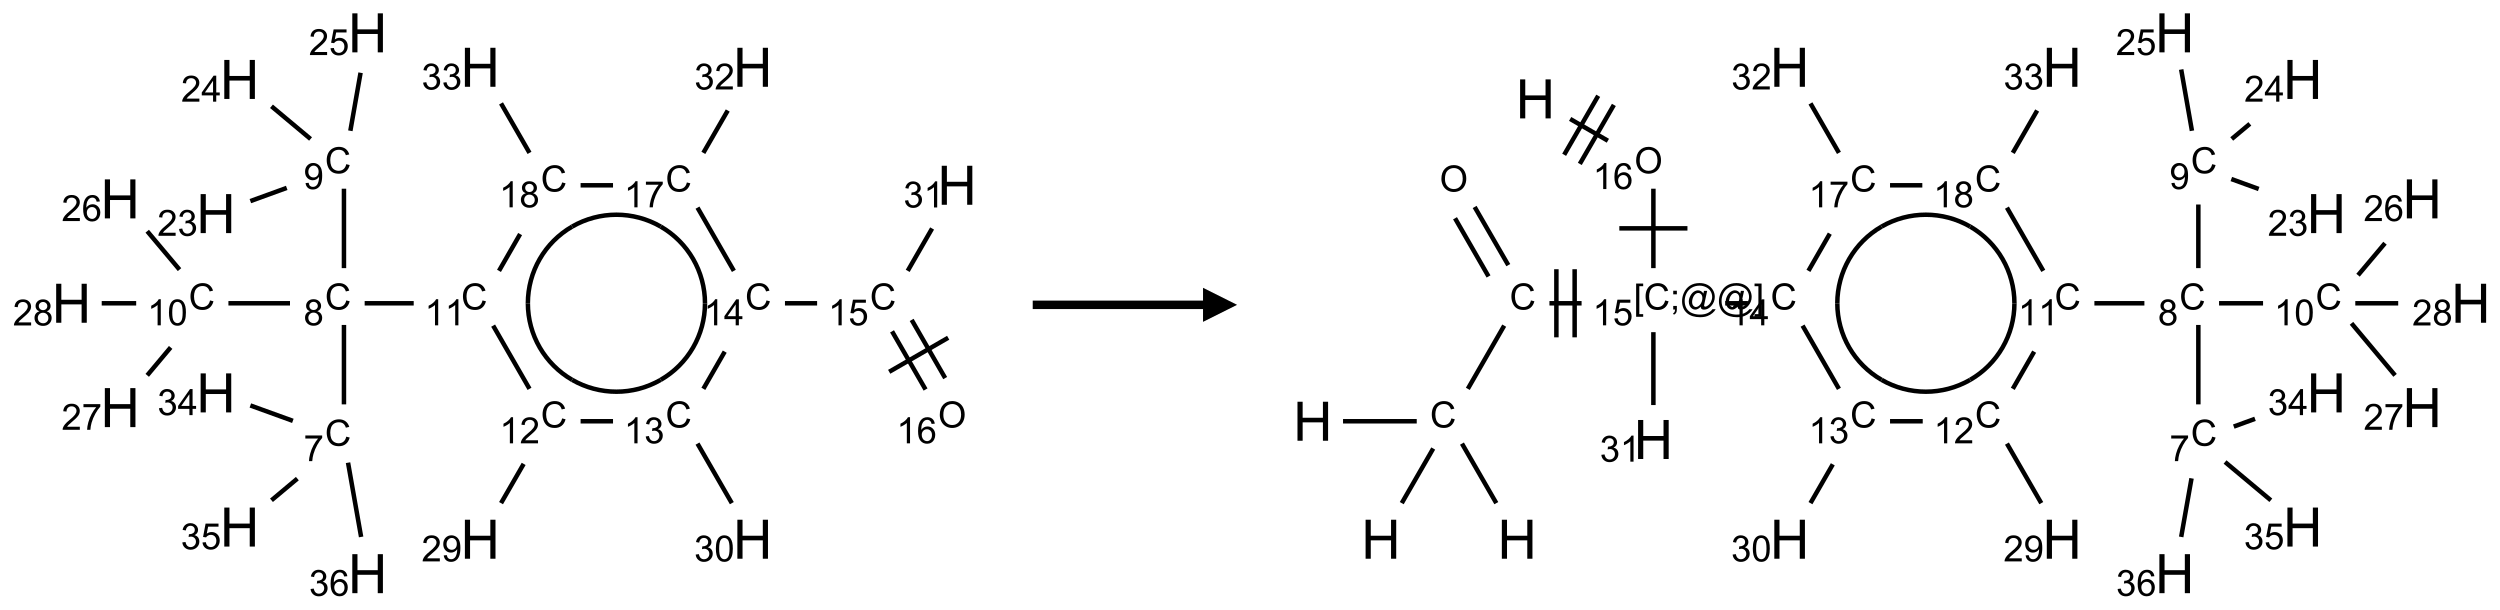 <?xml version="1.0" encoding="UTF-8"?>
<svg xmlns="http://www.w3.org/2000/svg" xmlns:xlink="http://www.w3.org/1999/xlink" width="734" height="179" viewBox="0 0 734 179">
<defs>
<g>
<g id="glyph-0-0">
<path d="M 1.332 0 L 1.332 -6.668 L 6.668 -6.668 L 6.668 0 Z M 1.5 -0.168 L 6.5 -0.168 L 6.5 -6.5 L 1.5 -6.5 Z M 1.5 -0.168 "/>
</g>
<g id="glyph-0-1">
<path d="M 6.27 -2.676 L 7.281 -2.422 C 7.07 -1.594 6.688 -0.961 6.137 -0.523 C 5.586 -0.086 4.914 0.129 4.121 0.129 C 3.297 0.129 2.629 -0.039 2.113 -0.371 C 1.598 -0.707 1.203 -1.191 0.934 -1.828 C 0.664 -2.465 0.531 -3.145 0.531 -3.875 C 0.531 -4.672 0.684 -5.363 0.988 -5.957 C 1.293 -6.547 1.723 -6.996 2.285 -7.305 C 2.844 -7.613 3.461 -7.766 4.137 -7.766 C 4.898 -7.766 5.543 -7.57 6.062 -7.184 C 6.582 -6.793 6.945 -6.246 7.152 -5.543 L 6.156 -5.309 C 5.98 -5.863 5.723 -6.266 5.387 -6.52 C 5.051 -6.773 4.625 -6.902 4.113 -6.902 C 3.527 -6.902 3.039 -6.762 2.645 -6.48 C 2.25 -6.199 1.973 -5.82 1.812 -5.348 C 1.652 -4.871 1.574 -4.383 1.574 -3.879 C 1.574 -3.23 1.668 -2.664 1.855 -2.18 C 2.047 -1.695 2.34 -1.332 2.738 -1.094 C 3.137 -0.855 3.57 -0.734 4.035 -0.734 C 4.602 -0.734 5.082 -0.898 5.473 -1.223 C 5.867 -1.551 6.133 -2.035 6.27 -2.676 Z M 6.27 -2.676 "/>
</g>
<g id="glyph-0-2">
<path d="M 0.504 -6.637 L 0.504 -7.535 L 5.449 -7.535 L 5.449 -6.809 C 4.961 -6.289 4.48 -5.602 4.004 -4.746 C 3.527 -3.887 3.156 -3.004 2.895 -2.098 C 2.707 -1.461 2.59 -0.762 2.535 0 L 1.574 0 C 1.582 -0.602 1.703 -1.328 1.926 -2.176 C 2.152 -3.027 2.477 -3.848 2.898 -4.637 C 3.32 -5.426 3.77 -6.094 4.246 -6.637 Z M 0.504 -6.637 "/>
</g>
<g id="glyph-0-3">
<path d="M 1.887 -4.141 C 1.496 -4.281 1.207 -4.484 1.02 -4.75 C 0.832 -5.016 0.738 -5.328 0.738 -5.699 C 0.738 -6.254 0.938 -6.719 1.34 -7.098 C 1.738 -7.477 2.27 -7.668 2.934 -7.668 C 3.598 -7.668 4.137 -7.473 4.543 -7.086 C 4.949 -6.699 5.152 -6.227 5.152 -5.672 C 5.152 -5.316 5.059 -5.008 4.871 -4.746 C 4.688 -4.484 4.406 -4.281 4.027 -4.141 C 4.496 -3.988 4.852 -3.742 5.098 -3.402 C 5.34 -3.062 5.465 -2.656 5.465 -2.184 C 5.465 -1.531 5.234 -0.98 4.77 -0.535 C 4.309 -0.09 3.703 0.129 2.949 0.129 C 2.195 0.129 1.586 -0.094 1.125 -0.539 C 0.664 -0.984 0.434 -1.543 0.434 -2.207 C 0.434 -2.703 0.559 -3.121 0.809 -3.457 C 1.062 -3.793 1.422 -4.02 1.887 -4.141 Z M 1.699 -5.73 C 1.699 -5.367 1.812 -5.074 2.047 -4.844 C 2.281 -4.613 2.582 -4.5 2.953 -4.5 C 3.312 -4.5 3.609 -4.613 3.84 -4.84 C 4.07 -5.066 4.188 -5.348 4.188 -5.676 C 4.188 -6.02 4.07 -6.309 3.832 -6.543 C 3.594 -6.777 3.297 -6.895 2.941 -6.895 C 2.586 -6.895 2.289 -6.781 2.051 -6.551 C 1.816 -6.324 1.699 -6.047 1.699 -5.73 Z M 1.395 -2.203 C 1.395 -1.938 1.461 -1.676 1.586 -1.426 C 1.711 -1.176 1.902 -0.984 2.152 -0.848 C 2.402 -0.711 2.672 -0.641 2.957 -0.641 C 3.406 -0.641 3.777 -0.785 4.066 -1.074 C 4.359 -1.363 4.504 -1.727 4.504 -2.172 C 4.504 -2.625 4.355 -2.996 4.055 -3.293 C 3.754 -3.586 3.379 -3.734 2.926 -3.734 C 2.484 -3.734 2.121 -3.59 1.832 -3.297 C 1.543 -3.004 1.395 -2.641 1.395 -2.203 Z M 1.395 -2.203 "/>
</g>
<g id="glyph-0-4">
<path d="M 0.582 -1.766 L 1.484 -1.848 C 1.562 -1.426 1.707 -1.117 1.922 -0.926 C 2.137 -0.734 2.414 -0.641 2.75 -0.641 C 3.039 -0.641 3.289 -0.707 3.508 -0.84 C 3.727 -0.973 3.902 -1.148 4.043 -1.367 C 4.18 -1.586 4.297 -1.887 4.391 -2.262 C 4.484 -2.637 4.531 -3.016 4.531 -3.406 C 4.531 -3.449 4.531 -3.512 4.527 -3.594 C 4.34 -3.297 4.082 -3.055 3.758 -2.867 C 3.434 -2.68 3.082 -2.59 2.703 -2.59 C 2.07 -2.59 1.535 -2.816 1.098 -3.277 C 0.66 -3.734 0.441 -4.34 0.441 -5.09 C 0.441 -5.863 0.672 -6.484 1.129 -6.957 C 1.586 -7.43 2.156 -7.668 2.844 -7.668 C 3.34 -7.668 3.793 -7.531 4.207 -7.266 C 4.617 -7 4.93 -6.617 5.145 -6.121 C 5.355 -5.629 5.465 -4.91 5.465 -3.973 C 5.465 -2.996 5.359 -2.223 5.145 -1.645 C 4.934 -1.066 4.617 -0.625 4.199 -0.324 C 3.781 -0.02 3.293 0.129 2.73 0.129 C 2.133 0.129 1.645 -0.035 1.266 -0.367 C 0.887 -0.699 0.66 -1.164 0.582 -1.766 Z M 4.422 -5.137 C 4.422 -5.676 4.277 -6.102 3.992 -6.418 C 3.707 -6.734 3.359 -6.891 2.957 -6.891 C 2.543 -6.891 2.18 -6.719 1.871 -6.379 C 1.562 -6.039 1.406 -5.598 1.406 -5.059 C 1.406 -4.57 1.555 -4.176 1.848 -3.871 C 2.141 -3.566 2.5 -3.418 2.934 -3.418 C 3.367 -3.418 3.723 -3.57 4.004 -3.871 C 4.281 -4.176 4.422 -4.598 4.422 -5.137 Z M 4.422 -5.137 "/>
</g>
<g id="glyph-0-5">
<path d="M 5.371 -0.902 L 5.371 0 L 0.324 0 C 0.316 -0.227 0.352 -0.441 0.434 -0.652 C 0.562 -0.996 0.766 -1.332 1.051 -1.668 C 1.332 -2 1.742 -2.387 2.277 -2.824 C 3.105 -3.504 3.668 -4.043 3.957 -4.441 C 4.25 -4.84 4.395 -5.215 4.395 -5.566 C 4.395 -5.938 4.262 -6.254 3.996 -6.508 C 3.73 -6.762 3.387 -6.891 2.957 -6.891 C 2.508 -6.891 2.145 -6.754 1.875 -6.484 C 1.605 -6.215 1.469 -5.84 1.465 -5.359 L 0.5 -5.457 C 0.566 -6.176 0.812 -6.727 1.246 -7.102 C 1.676 -7.477 2.254 -7.668 2.98 -7.668 C 3.711 -7.668 4.293 -7.465 4.719 -7.059 C 5.145 -6.652 5.359 -6.148 5.359 -5.547 C 5.359 -5.242 5.297 -4.941 5.172 -4.645 C 5.047 -4.352 4.84 -4.039 4.551 -3.715 C 4.262 -3.387 3.777 -2.938 3.105 -2.371 C 2.543 -1.898 2.18 -1.578 2.02 -1.41 C 1.859 -1.242 1.73 -1.07 1.625 -0.902 Z M 5.371 -0.902 "/>
</g>
<g id="glyph-0-6">
<path d="M 0.449 -2.016 L 1.387 -2.141 C 1.492 -1.609 1.676 -1.227 1.934 -0.992 C 2.191 -0.758 2.508 -0.641 2.879 -0.641 C 3.32 -0.641 3.695 -0.793 3.996 -1.098 C 4.301 -1.402 4.453 -1.781 4.453 -2.234 C 4.453 -2.664 4.312 -3.02 4.031 -3.301 C 3.75 -3.578 3.391 -3.719 2.957 -3.719 C 2.781 -3.719 2.562 -3.684 2.297 -3.613 L 2.402 -4.438 C 2.465 -4.43 2.516 -4.426 2.551 -4.426 C 2.949 -4.426 3.312 -4.531 3.629 -4.738 C 3.949 -4.949 4.109 -5.27 4.109 -5.703 C 4.109 -6.047 3.992 -6.332 3.762 -6.559 C 3.527 -6.785 3.227 -6.895 2.859 -6.895 C 2.496 -6.895 2.191 -6.781 1.949 -6.551 C 1.707 -6.324 1.547 -5.98 1.48 -5.52 L 0.543 -5.688 C 0.656 -6.316 0.918 -6.805 1.324 -7.148 C 1.73 -7.492 2.234 -7.668 2.84 -7.668 C 3.254 -7.668 3.641 -7.578 3.988 -7.398 C 4.34 -7.219 4.609 -6.977 4.793 -6.668 C 4.98 -6.359 5.074 -6.031 5.074 -5.684 C 5.074 -5.352 4.984 -5.051 4.809 -4.781 C 4.629 -4.512 4.367 -4.297 4.02 -4.137 C 4.473 -4.031 4.824 -3.816 5.074 -3.488 C 5.324 -3.16 5.449 -2.75 5.449 -2.254 C 5.449 -1.59 5.203 -1.023 4.719 -0.559 C 4.234 -0.098 3.617 0.137 2.875 0.137 C 2.203 0.137 1.648 -0.062 1.207 -0.465 C 0.762 -0.863 0.512 -1.379 0.449 -2.016 Z M 0.449 -2.016 "/>
</g>
<g id="glyph-0-7">
<path d="M 3.449 0 L 3.449 -1.828 L 0.137 -1.828 L 0.137 -2.688 L 3.621 -7.637 L 4.387 -7.637 L 4.387 -2.688 L 5.418 -2.688 L 5.418 -1.828 L 4.387 -1.828 L 4.387 0 Z M 3.449 -2.688 L 3.449 -6.129 L 1.059 -2.688 Z M 3.449 -2.688 "/>
</g>
<g id="glyph-0-8">
<path d="M 0.441 -2 L 1.426 -2.082 C 1.5 -1.605 1.668 -1.242 1.934 -1.004 C 2.199 -0.762 2.52 -0.641 2.895 -0.641 C 3.348 -0.641 3.73 -0.812 4.043 -1.152 C 4.355 -1.492 4.512 -1.941 4.512 -2.504 C 4.512 -3.039 4.359 -3.461 4.059 -3.77 C 3.758 -4.078 3.367 -4.234 2.879 -4.234 C 2.578 -4.234 2.305 -4.164 2.062 -4.027 C 1.82 -3.891 1.629 -3.715 1.488 -3.496 L 0.609 -3.609 L 1.348 -7.531 L 5.145 -7.531 L 5.145 -6.637 L 2.098 -6.637 L 1.688 -4.582 C 2.145 -4.902 2.625 -5.062 3.129 -5.062 C 3.797 -5.062 4.359 -4.832 4.816 -4.371 C 5.277 -3.91 5.504 -3.312 5.504 -2.59 C 5.504 -1.898 5.305 -1.301 4.902 -0.797 C 4.41 -0.18 3.742 0.129 2.895 0.129 C 2.199 0.129 1.633 -0.062 1.195 -0.453 C 0.758 -0.844 0.504 -1.359 0.441 -2 Z M 0.441 -2 "/>
</g>
<g id="glyph-0-9">
<path d="M 3.973 0 L 3.035 0 L 3.035 -5.973 C 2.809 -5.758 2.516 -5.543 2.148 -5.328 C 1.781 -5.113 1.453 -4.953 1.16 -4.844 L 1.16 -5.75 C 1.684 -5.996 2.145 -6.297 2.535 -6.645 C 2.93 -6.996 3.207 -7.336 3.371 -7.668 L 3.973 -7.668 Z M 3.973 0 "/>
</g>
<g id="glyph-0-10">
<path d="M 0.441 -3.766 C 0.441 -4.668 0.535 -5.395 0.723 -5.945 C 0.906 -6.496 1.184 -6.922 1.551 -7.219 C 1.918 -7.516 2.375 -7.668 2.934 -7.668 C 3.344 -7.668 3.703 -7.586 4.012 -7.418 C 4.32 -7.254 4.574 -7.016 4.777 -6.707 C 4.977 -6.395 5.137 -6.016 5.25 -5.57 C 5.363 -5.125 5.422 -4.523 5.422 -3.766 C 5.422 -2.871 5.328 -2.148 5.145 -1.598 C 4.961 -1.047 4.688 -0.621 4.32 -0.32 C 3.953 -0.02 3.492 0.129 2.934 0.129 C 2.195 0.129 1.617 -0.133 1.199 -0.66 C 0.695 -1.297 0.441 -2.332 0.441 -3.766 Z M 1.406 -3.766 C 1.406 -2.512 1.555 -1.68 1.848 -1.262 C 2.141 -0.848 2.5 -0.641 2.934 -0.641 C 3.363 -0.641 3.727 -0.848 4.02 -1.266 C 4.312 -1.684 4.457 -2.516 4.457 -3.766 C 4.457 -5.023 4.312 -5.859 4.02 -6.27 C 3.727 -6.684 3.359 -6.891 2.922 -6.891 C 2.492 -6.891 2.148 -6.707 1.891 -6.344 C 1.566 -5.879 1.406 -5.02 1.406 -3.766 Z M 1.406 -3.766 "/>
</g>
<g id="glyph-0-11">
<path d="M 5.309 -5.766 L 4.375 -5.691 C 4.293 -6.059 4.172 -6.328 4.02 -6.496 C 3.766 -6.762 3.453 -6.895 3.082 -6.895 C 2.785 -6.895 2.523 -6.812 2.297 -6.645 C 2 -6.43 1.77 -6.117 1.598 -5.703 C 1.43 -5.289 1.34 -4.703 1.332 -3.938 C 1.559 -4.281 1.836 -4.535 2.16 -4.703 C 2.488 -4.871 2.828 -4.953 3.188 -4.953 C 3.812 -4.953 4.344 -4.723 4.785 -4.262 C 5.223 -3.801 5.441 -3.207 5.441 -2.48 C 5.441 -2 5.34 -1.555 5.133 -1.145 C 4.926 -0.73 4.641 -0.418 4.281 -0.199 C 3.922 0.02 3.512 0.129 3.051 0.129 C 2.27 0.129 1.633 -0.156 1.141 -0.73 C 0.648 -1.305 0.402 -2.254 0.402 -3.574 C 0.402 -5.051 0.672 -6.121 1.219 -6.793 C 1.695 -7.375 2.336 -7.668 3.141 -7.668 C 3.742 -7.668 4.234 -7.5 4.617 -7.16 C 5 -6.824 5.23 -6.359 5.309 -5.766 Z M 1.48 -2.473 C 1.48 -2.152 1.547 -1.844 1.684 -1.547 C 1.82 -1.25 2.016 -1.027 2.262 -0.871 C 2.508 -0.719 2.766 -0.641 3.035 -0.641 C 3.434 -0.641 3.773 -0.801 4.059 -1.121 C 4.344 -1.441 4.484 -1.875 4.484 -2.422 C 4.484 -2.949 4.344 -3.367 4.062 -3.668 C 3.781 -3.973 3.426 -4.125 3 -4.125 C 2.578 -4.125 2.219 -3.973 1.922 -3.668 C 1.625 -3.363 1.48 -2.969 1.48 -2.473 Z M 1.48 -2.473 "/>
</g>
<g id="glyph-0-12">
<path d="M 0.516 -3.719 C 0.516 -4.984 0.855 -5.977 1.535 -6.695 C 2.215 -7.414 3.094 -7.77 4.172 -7.77 C 4.875 -7.77 5.512 -7.602 6.078 -7.266 C 6.645 -6.93 7.074 -6.461 7.371 -5.855 C 7.668 -5.254 7.816 -4.57 7.816 -3.809 C 7.816 -3.035 7.66 -2.34 7.348 -1.73 C 7.035 -1.117 6.594 -0.656 6.02 -0.34 C 5.449 -0.027 4.828 0.129 4.168 0.129 C 3.449 0.129 2.805 -0.043 2.238 -0.391 C 1.672 -0.738 1.246 -1.211 0.953 -1.812 C 0.66 -2.414 0.516 -3.047 0.516 -3.719 Z M 1.559 -3.703 C 1.559 -2.781 1.805 -2.059 2.301 -1.527 C 2.793 -1 3.414 -0.734 4.16 -0.734 C 4.922 -0.734 5.547 -1 6.039 -1.535 C 6.531 -2.07 6.777 -2.828 6.777 -3.812 C 6.777 -4.434 6.672 -4.977 6.461 -5.441 C 6.25 -5.902 5.945 -6.262 5.539 -6.52 C 5.133 -6.773 4.68 -6.902 4.176 -6.902 C 3.461 -6.902 2.848 -6.656 2.332 -6.164 C 1.816 -5.672 1.559 -4.852 1.559 -3.703 Z M 1.559 -3.703 "/>
</g>
<g id="glyph-0-13">
<path d="M 0.723 2.121 L 0.723 -7.637 L 2.793 -7.637 L 2.793 -6.859 L 1.66 -6.859 L 1.66 1.344 L 2.793 1.344 L 2.793 2.121 Z M 0.723 2.121 "/>
</g>
<g id="glyph-0-14">
<path d="M 0.949 -4.465 L 0.949 -5.531 L 2.016 -5.531 L 2.016 -4.465 Z M 0.949 0 L 0.949 -1.066 L 2.016 -1.066 L 2.016 0 C 2.016 0.391 1.945 0.711 1.809 0.949 C 1.668 1.191 1.449 1.379 1.145 1.512 L 0.887 1.109 C 1.082 1.023 1.23 0.895 1.324 0.727 C 1.418 0.559 1.469 0.316 1.48 0 Z M 0.949 0 "/>
</g>
<g id="glyph-0-15">
<path d="M 6.047 -0.848 C 5.82 -0.59 5.57 -0.379 5.289 -0.223 C 5.008 -0.062 4.73 0.016 4.449 0.016 C 4.141 0.016 3.84 -0.074 3.547 -0.254 C 3.254 -0.434 3.02 -0.715 2.836 -1.09 C 2.652 -1.465 2.562 -1.875 2.562 -2.324 C 2.562 -2.875 2.703 -3.43 2.988 -3.98 C 3.27 -4.535 3.621 -4.953 4.043 -5.23 C 4.461 -5.508 4.871 -5.645 5.266 -5.645 C 5.566 -5.645 5.855 -5.566 6.129 -5.41 C 6.402 -5.25 6.641 -5.012 6.84 -4.688 L 7.016 -5.496 L 7.949 -5.496 L 7.199 -2 C 7.094 -1.516 7.043 -1.246 7.043 -1.191 C 7.043 -1.098 7.078 -1.02 7.148 -0.949 C 7.219 -0.883 7.305 -0.848 7.406 -0.848 C 7.59 -0.848 7.832 -0.953 8.129 -1.168 C 8.527 -1.445 8.84 -1.816 9.07 -2.285 C 9.301 -2.75 9.418 -3.234 9.418 -3.73 C 9.418 -4.309 9.27 -4.852 8.973 -5.355 C 8.676 -5.859 8.23 -6.262 7.645 -6.562 C 7.055 -6.863 6.406 -7.016 5.691 -7.016 C 4.879 -7.016 4.137 -6.824 3.465 -6.445 C 2.793 -6.066 2.273 -5.52 1.902 -4.809 C 1.535 -4.098 1.348 -3.34 1.348 -2.527 C 1.348 -1.676 1.535 -0.941 1.902 -0.328 C 2.273 0.285 2.809 0.742 3.508 1.035 C 4.207 1.328 4.984 1.473 5.832 1.473 C 6.742 1.473 7.504 1.32 8.121 1.016 C 8.734 0.711 9.195 0.34 9.5 -0.098 L 10.441 -0.098 C 10.266 0.266 9.961 0.637 9.531 1.016 C 9.102 1.395 8.59 1.695 7.996 1.914 C 7.402 2.133 6.688 2.246 5.848 2.246 C 5.078 2.246 4.367 2.145 3.715 1.949 C 3.066 1.75 2.512 1.453 2.051 1.055 C 1.594 0.656 1.25 0.199 1.016 -0.316 C 0.723 -0.973 0.578 -1.684 0.578 -2.441 C 0.578 -3.289 0.75 -4.098 1.098 -4.863 C 1.523 -5.805 2.125 -6.527 2.902 -7.027 C 3.684 -7.527 4.629 -7.777 5.738 -7.777 C 6.602 -7.777 7.375 -7.602 8.059 -7.246 C 8.746 -6.895 9.285 -6.371 9.684 -5.672 C 10.02 -5.07 10.188 -4.418 10.188 -3.715 C 10.188 -2.707 9.832 -1.812 9.125 -1.031 C 8.492 -0.328 7.801 0.02 7.051 0.02 C 6.812 0.02 6.617 -0.016 6.473 -0.09 C 6.324 -0.16 6.215 -0.266 6.145 -0.402 C 6.102 -0.488 6.066 -0.637 6.047 -0.848 Z M 3.527 -2.262 C 3.527 -1.785 3.641 -1.414 3.863 -1.152 C 4.09 -0.887 4.348 -0.754 4.641 -0.754 C 4.836 -0.754 5.039 -0.812 5.254 -0.93 C 5.469 -1.047 5.676 -1.219 5.871 -1.449 C 6.066 -1.676 6.23 -1.969 6.355 -2.32 C 6.48 -2.672 6.543 -3.027 6.543 -3.379 C 6.543 -3.852 6.426 -4.219 6.191 -4.48 C 5.957 -4.738 5.672 -4.871 5.332 -4.871 C 5.109 -4.871 4.902 -4.812 4.707 -4.699 C 4.512 -4.586 4.32 -4.406 4.137 -4.156 C 3.953 -3.906 3.805 -3.602 3.691 -3.246 C 3.582 -2.887 3.527 -2.559 3.527 -2.262 Z M 3.527 -2.262 "/>
</g>
<g id="glyph-0-16">
<path d="M 2.27 2.121 L 0.203 2.121 L 0.203 1.344 L 1.332 1.344 L 1.332 -6.859 L 0.203 -6.859 L 0.203 -7.637 L 2.27 -7.637 Z M 2.27 2.121 "/>
</g>
<g id="glyph-1-0">
<path d="M 2 0 L 2 -10 L 10 -10 L 10 0 Z M 2.25 -0.25 L 9.75 -0.25 L 9.75 -9.75 L 2.25 -9.75 Z M 2.25 -0.25 "/>
</g>
<g id="glyph-1-1">
<path d="M 1.281 0 L 1.281 -11.453 L 2.797 -11.453 L 2.797 -6.75 L 8.75 -6.75 L 8.75 -11.453 L 10.266 -11.453 L 10.266 0 L 8.75 0 L 8.75 -5.398 L 2.797 -5.398 L 2.797 0 Z M 1.281 0 "/>
</g>
</g>
</defs>
<path fill="none" stroke-width="0.033" stroke-linecap="butt" stroke-linejoin="miter" stroke="rgb(0%, 0%, 0%)" stroke-opacity="1" stroke-miterlimit="10" d="M 2 2.727 L 2 2.144 " transform="matrix(40, 0, 0, 40, 20.984, 9.643)"/>
<path fill="none" stroke-width="0.033" stroke-linecap="butt" stroke-linejoin="miter" stroke="rgb(0%, 0%, 0%)" stroke-opacity="1" stroke-miterlimit="10" d="M 2 1.727 L 2 1.144 " transform="matrix(40, 0, 0, 40, 20.984, 9.643)"/>
<path fill="none" stroke-width="0.033" stroke-linecap="butt" stroke-linejoin="miter" stroke="rgb(0%, 0%, 0%)" stroke-opacity="1" stroke-miterlimit="10" d="M 1.58 1.138 L 1.313 1.235 " transform="matrix(40, 0, 0, 40, 20.984, 9.643)"/>
<path fill="none" stroke-width="0.033" stroke-linecap="butt" stroke-linejoin="miter" stroke="rgb(0%, 0%, 0%)" stroke-opacity="1" stroke-miterlimit="10" d="M 1.755 0.779 L 1.468 0.539 " transform="matrix(40, 0, 0, 40, 20.984, 9.643)"/>
<path fill="none" stroke-width="0.033" stroke-linecap="butt" stroke-linejoin="miter" stroke="rgb(0%, 0%, 0%)" stroke-opacity="1" stroke-miterlimit="10" d="M 2.047 0.719 L 2.122 0.293 " transform="matrix(40, 0, 0, 40, 20.984, 9.643)"/>
<path fill="none" stroke-width="0.033" stroke-linecap="butt" stroke-linejoin="miter" stroke="rgb(0%, 0%, 0%)" stroke-opacity="1" stroke-miterlimit="10" d="M 1.604 1.985 L 1.152 1.985 " transform="matrix(40, 0, 0, 40, 20.984, 9.643)"/>
<path fill="none" stroke-width="0.033" stroke-linecap="butt" stroke-linejoin="miter" stroke="rgb(0%, 0%, 0%)" stroke-opacity="1" stroke-miterlimit="10" d="M 0.793 1.738 L 0.556 1.456 " transform="matrix(40, 0, 0, 40, 20.984, 9.643)"/>
<path fill="none" stroke-width="0.033" stroke-linecap="butt" stroke-linejoin="miter" stroke="rgb(0%, 0%, 0%)" stroke-opacity="1" stroke-miterlimit="10" d="M 0.728 2.309 L 0.556 2.514 " transform="matrix(40, 0, 0, 40, 20.984, 9.643)"/>
<path fill="none" stroke-width="0.033" stroke-linecap="butt" stroke-linejoin="miter" stroke="rgb(0%, 0%, 0%)" stroke-opacity="1" stroke-miterlimit="10" d="M 0.475 1.985 L 0.222 1.985 " transform="matrix(40, 0, 0, 40, 20.984, 9.643)"/>
<path fill="none" stroke-width="0.033" stroke-linecap="butt" stroke-linejoin="miter" stroke="rgb(0%, 0%, 0%)" stroke-opacity="1" stroke-miterlimit="10" d="M 2.152 1.985 L 2.512 1.985 " transform="matrix(40, 0, 0, 40, 20.984, 9.643)"/>
<path fill="none" stroke-width="0.033" stroke-linecap="butt" stroke-linejoin="miter" stroke="rgb(0%, 0%, 0%)" stroke-opacity="1" stroke-miterlimit="10" d="M 3.095 2.149 L 3.362 2.613 " transform="matrix(40, 0, 0, 40, 20.984, 9.643)"/>
<path fill="none" stroke-width="0.033" stroke-linecap="butt" stroke-linejoin="miter" stroke="rgb(0%, 0%, 0%)" stroke-opacity="1" stroke-miterlimit="10" d="M 3.319 3.164 L 3.153 3.452 " transform="matrix(40, 0, 0, 40, 20.984, 9.643)"/>
<path fill="none" stroke-width="0.033" stroke-linecap="butt" stroke-linejoin="miter" stroke="rgb(0%, 0%, 0%)" stroke-opacity="1" stroke-miterlimit="10" d="M 3.737 2.851 L 3.975 2.851 " transform="matrix(40, 0, 0, 40, 20.984, 9.643)"/>
<path fill="none" stroke-width="0.033" stroke-linecap="butt" stroke-linejoin="miter" stroke="rgb(0%, 0%, 0%)" stroke-opacity="1" stroke-miterlimit="10" d="M 4.595 3.015 L 4.847 3.452 " transform="matrix(40, 0, 0, 40, 20.984, 9.643)"/>
<path fill="none" stroke-width="0.033" stroke-linecap="butt" stroke-linejoin="miter" stroke="rgb(0%, 0%, 0%)" stroke-opacity="1" stroke-miterlimit="10" d="M 4.638 2.613 L 4.795 2.34 " transform="matrix(40, 0, 0, 40, 20.984, 9.643)"/>
<path fill="none" stroke-width="0.033" stroke-linecap="butt" stroke-linejoin="miter" stroke="rgb(0%, 0%, 0%)" stroke-opacity="1" stroke-miterlimit="10" d="M 5.237 1.985 L 5.473 1.985 " transform="matrix(40, 0, 0, 40, 20.984, 9.643)"/>
<path fill="none" stroke-width="0.033" stroke-linecap="butt" stroke-linejoin="miter" stroke="rgb(0%, 0%, 0%)" stroke-opacity="1" stroke-miterlimit="10" d="M 6.023 2.191 L 6.269 2.618 " transform="matrix(40, 0, 0, 40, 20.984, 9.643)"/>
<path fill="none" stroke-width="0.033" stroke-linecap="butt" stroke-linejoin="miter" stroke="rgb(0%, 0%, 0%)" stroke-opacity="1" stroke-miterlimit="10" d="M 6.167 2.107 L 6.413 2.534 " transform="matrix(40, 0, 0, 40, 20.984, 9.643)"/>
<path fill="none" stroke-width="0.033" stroke-linecap="butt" stroke-linejoin="miter" stroke="rgb(0%, 0%, 0%)" stroke-opacity="1" stroke-miterlimit="10" d="M 6.002 2.488 L 6.435 2.238 " transform="matrix(40, 0, 0, 40, 20.984, 9.643)"/>
<path fill="none" stroke-width="0.033" stroke-linecap="butt" stroke-linejoin="miter" stroke="rgb(0%, 0%, 0%)" stroke-opacity="1" stroke-miterlimit="10" d="M 6.138 1.747 L 6.317 1.436 " transform="matrix(40, 0, 0, 40, 20.984, 9.643)"/>
<path fill="none" stroke-width="0.033" stroke-linecap="butt" stroke-linejoin="miter" stroke="rgb(0%, 0%, 0%)" stroke-opacity="1" stroke-miterlimit="10" d="M 4.862 1.747 L 4.595 1.283 " transform="matrix(40, 0, 0, 40, 20.984, 9.643)"/>
<path fill="none" stroke-width="0.033" stroke-linecap="butt" stroke-linejoin="miter" stroke="rgb(0%, 0%, 0%)" stroke-opacity="1" stroke-miterlimit="10" d="M 4.638 0.881 L 4.817 0.57 " transform="matrix(40, 0, 0, 40, 20.984, 9.643)"/>
<path fill="none" stroke-width="0.033" stroke-linecap="butt" stroke-linejoin="miter" stroke="rgb(0%, 0%, 0%)" stroke-opacity="1" stroke-miterlimit="10" d="M 3.975 1.119 L 3.737 1.119 " transform="matrix(40, 0, 0, 40, 20.984, 9.643)"/>
<path fill="none" stroke-width="0.033" stroke-linecap="butt" stroke-linejoin="miter" stroke="rgb(0%, 0%, 0%)" stroke-opacity="1" stroke-miterlimit="10" d="M 3.293 1.477 L 3.138 1.747 " transform="matrix(40, 0, 0, 40, 20.984, 9.643)"/>
<path fill="none" stroke-width="0.033" stroke-linecap="butt" stroke-linejoin="miter" stroke="rgb(0%, 0%, 0%)" stroke-opacity="1" stroke-miterlimit="10" d="M 3.362 0.881 L 3.153 0.518 " transform="matrix(40, 0, 0, 40, 20.984, 9.643)"/>
<path fill="none" stroke-width="0.033" stroke-linecap="butt" stroke-linejoin="miter" stroke="rgb(0%, 0%, 0%)" stroke-opacity="1" stroke-miterlimit="10" d="M 1.625 2.848 L 1.313 2.735 " transform="matrix(40, 0, 0, 40, 20.984, 9.643)"/>
<path fill="none" stroke-width="0.033" stroke-linecap="butt" stroke-linejoin="miter" stroke="rgb(0%, 0%, 0%)" stroke-opacity="1" stroke-miterlimit="10" d="M 1.658 3.272 L 1.468 3.431 " transform="matrix(40, 0, 0, 40, 20.984, 9.643)"/>
<path fill="none" stroke-width="0.033" stroke-linecap="butt" stroke-linejoin="miter" stroke="rgb(0%, 0%, 0%)" stroke-opacity="1" stroke-miterlimit="10" d="M 2.03 3.155 L 2.126 3.7 " transform="matrix(40, 0, 0, 40, 20.984, 9.643)"/>
<path fill="none" stroke-width="0.033" stroke-linecap="butt" stroke-linejoin="miter" stroke="rgb(0%, 0%, 0%)" stroke-opacity="1" stroke-miterlimit="10" d="M 3.675 2.547 C 3.474 2.431 3.35 2.217 3.35 1.985 " transform="matrix(40, 0, 0, 40, 20.984, 9.643)"/>
<path fill="none" stroke-width="0.033" stroke-linecap="butt" stroke-linejoin="miter" stroke="rgb(0%, 0%, 0%)" stroke-opacity="1" stroke-miterlimit="10" d="M 4.325 2.547 C 4.124 2.663 3.876 2.663 3.675 2.547 " transform="matrix(40, 0, 0, 40, 20.984, 9.643)"/>
<path fill="none" stroke-width="0.033" stroke-linecap="butt" stroke-linejoin="miter" stroke="rgb(0%, 0%, 0%)" stroke-opacity="1" stroke-miterlimit="10" d="M 4.65 1.985 C 4.65 2.217 4.526 2.431 4.325 2.547 " transform="matrix(40, 0, 0, 40, 20.984, 9.643)"/>
<path fill="none" stroke-width="0.033" stroke-linecap="butt" stroke-linejoin="miter" stroke="rgb(0%, 0%, 0%)" stroke-opacity="1" stroke-miterlimit="10" d="M 4.325 1.422 C 4.526 1.538 4.65 1.753 4.65 1.985 " transform="matrix(40, 0, 0, 40, 20.984, 9.643)"/>
<path fill="none" stroke-width="0.033" stroke-linecap="butt" stroke-linejoin="miter" stroke="rgb(0%, 0%, 0%)" stroke-opacity="1" stroke-miterlimit="10" d="M 3.675 1.422 C 3.876 1.306 4.124 1.306 4.325 1.422 " transform="matrix(40, 0, 0, 40, 20.984, 9.643)"/>
<path fill="none" stroke-width="0.033" stroke-linecap="butt" stroke-linejoin="miter" stroke="rgb(0%, 0%, 0%)" stroke-opacity="1" stroke-miterlimit="10" d="M 3.35 1.985 C 3.35 1.753 3.474 1.538 3.675 1.422 " transform="matrix(40, 0, 0, 40, 20.984, 9.643)"/>
<g fill="rgb(0%, 0%, 0%)" fill-opacity="1">
<use xlink:href="#glyph-0-1" x="95.391" y="130.879"/>
</g>
<g fill="rgb(0%, 0%, 0%)" fill-opacity="1">
<use xlink:href="#glyph-0-2" x="89.141" y="135.387"/>
</g>
<g fill="rgb(0%, 0%, 0%)" fill-opacity="1">
<use xlink:href="#glyph-0-1" x="95.391" y="90.879"/>
</g>
<g fill="rgb(0%, 0%, 0%)" fill-opacity="1">
<use xlink:href="#glyph-0-3" x="89.125" y="95.516"/>
</g>
<g fill="rgb(0%, 0%, 0%)" fill-opacity="1">
<use xlink:href="#glyph-0-1" x="95.391" y="50.879"/>
</g>
<g fill="rgb(0%, 0%, 0%)" fill-opacity="1">
<use xlink:href="#glyph-0-4" x="89.125" y="55.516"/>
</g>
<g fill="rgb(0%, 0%, 0%)" fill-opacity="1">
<use xlink:href="#glyph-1-1" x="57.625" y="68.441"/>
</g>
<g fill="rgb(0%, 0%, 0%)" fill-opacity="1">
<use xlink:href="#glyph-0-5" x="46.191" y="69.234"/>
<use xlink:href="#glyph-0-6" x="52.124" y="69.234"/>
</g>
<g fill="rgb(0%, 0%, 0%)" fill-opacity="1">
<use xlink:href="#glyph-1-1" x="64.57" y="29.051"/>
</g>
<g fill="rgb(0%, 0%, 0%)" fill-opacity="1">
<use xlink:href="#glyph-0-5" x="53.168" y="29.844"/>
<use xlink:href="#glyph-0-7" x="59.1" y="29.844"/>
</g>
<g fill="rgb(0%, 0%, 0%)" fill-opacity="1">
<use xlink:href="#glyph-1-1" x="102.156" y="15.371"/>
</g>
<g fill="rgb(0%, 0%, 0%)" fill-opacity="1">
<use xlink:href="#glyph-0-5" x="90.668" y="16.164"/>
<use xlink:href="#glyph-0-8" x="96.6" y="16.164"/>
</g>
<g fill="rgb(0%, 0%, 0%)" fill-opacity="1">
<use xlink:href="#glyph-0-1" x="55.391" y="90.879"/>
</g>
<g fill="rgb(0%, 0%, 0%)" fill-opacity="1">
<use xlink:href="#glyph-0-9" x="43.234" y="95.516"/>
<use xlink:href="#glyph-0-10" x="49.167" y="95.516"/>
</g>
<g fill="rgb(0%, 0%, 0%)" fill-opacity="1">
<use xlink:href="#glyph-1-1" x="29.5" y="64.121"/>
</g>
<g fill="rgb(0%, 0%, 0%)" fill-opacity="1">
<use xlink:href="#glyph-0-5" x="18.074" y="64.914"/>
<use xlink:href="#glyph-0-11" x="24.007" y="64.914"/>
</g>
<g fill="rgb(0%, 0%, 0%)" fill-opacity="1">
<use xlink:href="#glyph-1-1" x="29.5" y="125.402"/>
</g>
<g fill="rgb(0%, 0%, 0%)" fill-opacity="1">
<use xlink:href="#glyph-0-5" x="18.066" y="126.195"/>
<use xlink:href="#glyph-0-2" x="23.999" y="126.195"/>
</g>
<g fill="rgb(0%, 0%, 0%)" fill-opacity="1">
<use xlink:href="#glyph-1-1" x="15.211" y="94.762"/>
</g>
<g fill="rgb(0%, 0%, 0%)" fill-opacity="1">
<use xlink:href="#glyph-0-5" x="3.766" y="95.555"/>
<use xlink:href="#glyph-0-3" x="9.698" y="95.555"/>
</g>
<g fill="rgb(0%, 0%, 0%)" fill-opacity="1">
<use xlink:href="#glyph-0-1" x="135.391" y="90.879"/>
</g>
<g fill="rgb(0%, 0%, 0%)" fill-opacity="1">
<use xlink:href="#glyph-0-9" x="124.68" y="95.516"/>
<use xlink:href="#glyph-0-9" x="130.612" y="95.516"/>
</g>
<g fill="rgb(0%, 0%, 0%)" fill-opacity="1">
<use xlink:href="#glyph-0-1" x="158.766" y="125.52"/>
</g>
<g fill="rgb(0%, 0%, 0%)" fill-opacity="1">
<use xlink:href="#glyph-0-9" x="146.66" y="130.156"/>
<use xlink:href="#glyph-0-5" x="152.592" y="130.156"/>
</g>
<g fill="rgb(0%, 0%, 0%)" fill-opacity="1">
<use xlink:href="#glyph-1-1" x="135.211" y="164.043"/>
</g>
<g fill="rgb(0%, 0%, 0%)" fill-opacity="1">
<use xlink:href="#glyph-0-5" x="123.766" y="164.836"/>
<use xlink:href="#glyph-0-4" x="129.698" y="164.836"/>
</g>
<g fill="rgb(0%, 0%, 0%)" fill-opacity="1">
<use xlink:href="#glyph-0-1" x="195.391" y="125.52"/>
</g>
<g fill="rgb(0%, 0%, 0%)" fill-opacity="1">
<use xlink:href="#glyph-0-9" x="183.207" y="130.156"/>
<use xlink:href="#glyph-0-6" x="189.139" y="130.156"/>
</g>
<g fill="rgb(0%, 0%, 0%)" fill-opacity="1">
<use xlink:href="#glyph-1-1" x="215.211" y="164.043"/>
</g>
<g fill="rgb(0%, 0%, 0%)" fill-opacity="1">
<use xlink:href="#glyph-0-6" x="203.805" y="164.836"/>
<use xlink:href="#glyph-0-10" x="209.737" y="164.836"/>
</g>
<g fill="rgb(0%, 0%, 0%)" fill-opacity="1">
<use xlink:href="#glyph-0-1" x="218.766" y="90.879"/>
</g>
<g fill="rgb(0%, 0%, 0%)" fill-opacity="1">
<use xlink:href="#glyph-0-9" x="206.613" y="95.516"/>
<use xlink:href="#glyph-0-7" x="212.546" y="95.516"/>
</g>
<g fill="rgb(0%, 0%, 0%)" fill-opacity="1">
<use xlink:href="#glyph-0-1" x="255.391" y="90.879"/>
</g>
<g fill="rgb(0%, 0%, 0%)" fill-opacity="1">
<use xlink:href="#glyph-0-9" x="243.148" y="95.516"/>
<use xlink:href="#glyph-0-8" x="249.081" y="95.516"/>
</g>
<g fill="rgb(0%, 0%, 0%)" fill-opacity="1">
<use xlink:href="#glyph-0-12" x="275.406" y="125.523"/>
</g>
<g fill="rgb(0%, 0%, 0%)" fill-opacity="1">
<use xlink:href="#glyph-0-9" x="263.211" y="130.156"/>
<use xlink:href="#glyph-0-11" x="269.143" y="130.156"/>
</g>
<g fill="rgb(0%, 0%, 0%)" fill-opacity="1">
<use xlink:href="#glyph-1-1" x="275.211" y="60.121"/>
</g>
<g fill="rgb(0%, 0%, 0%)" fill-opacity="1">
<use xlink:href="#glyph-0-6" x="265.254" y="60.914"/>
<use xlink:href="#glyph-0-9" x="271.186" y="60.914"/>
</g>
<g fill="rgb(0%, 0%, 0%)" fill-opacity="1">
<use xlink:href="#glyph-0-1" x="195.391" y="56.238"/>
</g>
<g fill="rgb(0%, 0%, 0%)" fill-opacity="1">
<use xlink:href="#glyph-0-9" x="183.207" y="60.875"/>
<use xlink:href="#glyph-0-2" x="189.139" y="60.875"/>
</g>
<g fill="rgb(0%, 0%, 0%)" fill-opacity="1">
<use xlink:href="#glyph-1-1" x="215.211" y="25.48"/>
</g>
<g fill="rgb(0%, 0%, 0%)" fill-opacity="1">
<use xlink:href="#glyph-0-6" x="203.855" y="26.273"/>
<use xlink:href="#glyph-0-5" x="209.788" y="26.273"/>
</g>
<g fill="rgb(0%, 0%, 0%)" fill-opacity="1">
<use xlink:href="#glyph-0-1" x="158.766" y="56.238"/>
</g>
<g fill="rgb(0%, 0%, 0%)" fill-opacity="1">
<use xlink:href="#glyph-0-9" x="146.566" y="60.875"/>
<use xlink:href="#glyph-0-3" x="152.499" y="60.875"/>
</g>
<g fill="rgb(0%, 0%, 0%)" fill-opacity="1">
<use xlink:href="#glyph-1-1" x="135.211" y="25.48"/>
</g>
<g fill="rgb(0%, 0%, 0%)" fill-opacity="1">
<use xlink:href="#glyph-0-6" x="123.777" y="26.273"/>
<use xlink:href="#glyph-0-6" x="129.71" y="26.273"/>
</g>
<g fill="rgb(0%, 0%, 0%)" fill-opacity="1">
<use xlink:href="#glyph-1-1" x="57.625" y="121.082"/>
</g>
<g fill="rgb(0%, 0%, 0%)" fill-opacity="1">
<use xlink:href="#glyph-0-6" x="46.223" y="121.875"/>
<use xlink:href="#glyph-0-7" x="52.155" y="121.875"/>
</g>
<g fill="rgb(0%, 0%, 0%)" fill-opacity="1">
<use xlink:href="#glyph-1-1" x="64.57" y="160.473"/>
</g>
<g fill="rgb(0%, 0%, 0%)" fill-opacity="1">
<use xlink:href="#glyph-0-6" x="53.078" y="161.266"/>
<use xlink:href="#glyph-0-8" x="59.01" y="161.266"/>
</g>
<g fill="rgb(0%, 0%, 0%)" fill-opacity="1">
<use xlink:href="#glyph-1-1" x="102.156" y="174.156"/>
</g>
<g fill="rgb(0%, 0%, 0%)" fill-opacity="1">
<use xlink:href="#glyph-0-6" x="90.73" y="174.945"/>
<use xlink:href="#glyph-0-11" x="96.663" y="174.945"/>
</g>
<path fill-rule="nonzero" fill="rgb(0%, 0%, 0%)" fill-opacity="1" d="M 303.207 90.75 L 353.207 90.75 L 353.207 94.5 L 363.207 89.5 L 353.207 84.5 L 353.207 88.25 L 303.207 88.25 "/>
<path fill="none" stroke-width="0.033" stroke-linecap="butt" stroke-linejoin="miter" stroke="rgb(0%, 0%, 0%)" stroke-opacity="1" stroke-miterlimit="10" d="M 1.347 3.452 L 1.095 3.015 " transform="matrix(40, 0, 0, 40, 385.434, 9.643)"/>
<path fill="none" stroke-width="0.033" stroke-linecap="butt" stroke-linejoin="miter" stroke="rgb(0%, 0%, 0%)" stroke-opacity="1" stroke-miterlimit="10" d="M 0.763 2.851 L 0.222 2.851 " transform="matrix(40, 0, 0, 40, 385.434, 9.643)"/>
<path fill="none" stroke-width="0.033" stroke-linecap="butt" stroke-linejoin="miter" stroke="rgb(0%, 0%, 0%)" stroke-opacity="1" stroke-miterlimit="10" d="M 0.884 3.051 L 0.653 3.452 " transform="matrix(40, 0, 0, 40, 385.434, 9.643)"/>
<path fill="none" stroke-width="0.033" stroke-linecap="butt" stroke-linejoin="miter" stroke="rgb(0%, 0%, 0%)" stroke-opacity="1" stroke-miterlimit="10" d="M 1.138 2.613 L 1.405 2.149 " transform="matrix(40, 0, 0, 40, 385.434, 9.643)"/>
<path fill="none" stroke-width="0.033" stroke-linecap="butt" stroke-linejoin="miter" stroke="rgb(0%, 0%, 0%)" stroke-opacity="1" stroke-miterlimit="10" d="M 1.435 1.705 L 1.188 1.278 " transform="matrix(40, 0, 0, 40, 385.434, 9.643)"/>
<path fill="none" stroke-width="0.033" stroke-linecap="butt" stroke-linejoin="miter" stroke="rgb(0%, 0%, 0%)" stroke-opacity="1" stroke-miterlimit="10" d="M 1.29 1.788 L 1.044 1.361 " transform="matrix(40, 0, 0, 40, 385.434, 9.643)"/>
<path fill="none" stroke-width="0.033" stroke-linecap="butt" stroke-linejoin="miter" stroke="rgb(0%, 0%, 0%)" stroke-opacity="1" stroke-miterlimit="10" d="M 1.737 1.985 L 1.973 1.985 " transform="matrix(40, 0, 0, 40, 385.434, 9.643)"/>
<path fill="none" stroke-width="0.033" stroke-linecap="butt" stroke-linejoin="miter" stroke="rgb(0%, 0%, 0%)" stroke-opacity="1" stroke-miterlimit="10" d="M 1.922 2.235 L 1.922 1.735 " transform="matrix(40, 0, 0, 40, 385.434, 9.643)"/>
<path fill="none" stroke-width="0.033" stroke-linecap="butt" stroke-linejoin="miter" stroke="rgb(0%, 0%, 0%)" stroke-opacity="1" stroke-miterlimit="10" d="M 1.788 2.235 L 1.788 1.735 " transform="matrix(40, 0, 0, 40, 385.434, 9.643)"/>
<path fill="none" stroke-width="0.033" stroke-linecap="butt" stroke-linejoin="miter" stroke="rgb(0%, 0%, 0%)" stroke-opacity="1" stroke-miterlimit="10" d="M 3.027 1.985 L 3.194 1.985 " transform="matrix(40, 0, 0, 40, 385.434, 9.643)"/>
<path fill="none" stroke-width="0.033" stroke-linecap="butt" stroke-linejoin="miter" stroke="rgb(0%, 0%, 0%)" stroke-opacity="1" stroke-miterlimit="10" d="M 3.595 2.149 L 3.862 2.613 " transform="matrix(40, 0, 0, 40, 385.434, 9.643)"/>
<path fill="none" stroke-width="0.033" stroke-linecap="butt" stroke-linejoin="miter" stroke="rgb(0%, 0%, 0%)" stroke-opacity="1" stroke-miterlimit="10" d="M 3.817 3.167 L 3.653 3.452 " transform="matrix(40, 0, 0, 40, 385.434, 9.643)"/>
<path fill="none" stroke-width="0.033" stroke-linecap="butt" stroke-linejoin="miter" stroke="rgb(0%, 0%, 0%)" stroke-opacity="1" stroke-miterlimit="10" d="M 4.237 2.851 L 4.477 2.851 " transform="matrix(40, 0, 0, 40, 385.434, 9.643)"/>
<path fill="none" stroke-width="0.033" stroke-linecap="butt" stroke-linejoin="miter" stroke="rgb(0%, 0%, 0%)" stroke-opacity="1" stroke-miterlimit="10" d="M 5.095 3.015 L 5.347 3.452 " transform="matrix(40, 0, 0, 40, 385.434, 9.643)"/>
<path fill="none" stroke-width="0.033" stroke-linecap="butt" stroke-linejoin="miter" stroke="rgb(0%, 0%, 0%)" stroke-opacity="1" stroke-miterlimit="10" d="M 5.138 2.613 L 5.295 2.34 " transform="matrix(40, 0, 0, 40, 385.434, 9.643)"/>
<path fill="none" stroke-width="0.033" stroke-linecap="butt" stroke-linejoin="miter" stroke="rgb(0%, 0%, 0%)" stroke-opacity="1" stroke-miterlimit="10" d="M 5.737 1.985 L 6.104 1.985 " transform="matrix(40, 0, 0, 40, 385.434, 9.643)"/>
<path fill="none" stroke-width="0.033" stroke-linecap="butt" stroke-linejoin="miter" stroke="rgb(0%, 0%, 0%)" stroke-opacity="1" stroke-miterlimit="10" d="M 6.5 2.144 L 6.5 2.727 " transform="matrix(40, 0, 0, 40, 385.434, 9.643)"/>
<path fill="none" stroke-width="0.033" stroke-linecap="butt" stroke-linejoin="miter" stroke="rgb(0%, 0%, 0%)" stroke-opacity="1" stroke-miterlimit="10" d="M 6.76 2.89 L 6.916 2.833 " transform="matrix(40, 0, 0, 40, 385.434, 9.643)"/>
<path fill="none" stroke-width="0.033" stroke-linecap="butt" stroke-linejoin="miter" stroke="rgb(0%, 0%, 0%)" stroke-opacity="1" stroke-miterlimit="10" d="M 6.696 3.15 L 7.032 3.431 " transform="matrix(40, 0, 0, 40, 385.434, 9.643)"/>
<path fill="none" stroke-width="0.033" stroke-linecap="butt" stroke-linejoin="miter" stroke="rgb(0%, 0%, 0%)" stroke-opacity="1" stroke-miterlimit="10" d="M 6.45 3.27 L 6.374 3.7 " transform="matrix(40, 0, 0, 40, 385.434, 9.643)"/>
<path fill="none" stroke-width="0.033" stroke-linecap="butt" stroke-linejoin="miter" stroke="rgb(0%, 0%, 0%)" stroke-opacity="1" stroke-miterlimit="10" d="M 6.5 1.727 L 6.5 1.26 " transform="matrix(40, 0, 0, 40, 385.434, 9.643)"/>
<path fill="none" stroke-width="0.033" stroke-linecap="butt" stroke-linejoin="miter" stroke="rgb(0%, 0%, 0%)" stroke-opacity="1" stroke-miterlimit="10" d="M 6.742 1.073 L 6.943 1.146 " transform="matrix(40, 0, 0, 40, 385.434, 9.643)"/>
<path fill="none" stroke-width="0.033" stroke-linecap="butt" stroke-linejoin="miter" stroke="rgb(0%, 0%, 0%)" stroke-opacity="1" stroke-miterlimit="10" d="M 6.745 0.779 L 6.878 0.668 " transform="matrix(40, 0, 0, 40, 385.434, 9.643)"/>
<path fill="none" stroke-width="0.033" stroke-linecap="butt" stroke-linejoin="miter" stroke="rgb(0%, 0%, 0%)" stroke-opacity="1" stroke-miterlimit="10" d="M 6.453 0.719 L 6.374 0.269 " transform="matrix(40, 0, 0, 40, 385.434, 9.643)"/>
<path fill="none" stroke-width="0.033" stroke-linecap="butt" stroke-linejoin="miter" stroke="rgb(0%, 0%, 0%)" stroke-opacity="1" stroke-miterlimit="10" d="M 6.652 1.985 L 6.975 1.985 " transform="matrix(40, 0, 0, 40, 385.434, 9.643)"/>
<path fill="none" stroke-width="0.033" stroke-linecap="butt" stroke-linejoin="miter" stroke="rgb(0%, 0%, 0%)" stroke-opacity="1" stroke-miterlimit="10" d="M 7.672 1.779 L 7.87 1.544 " transform="matrix(40, 0, 0, 40, 385.434, 9.643)"/>
<path fill="none" stroke-width="0.033" stroke-linecap="butt" stroke-linejoin="miter" stroke="rgb(0%, 0%, 0%)" stroke-opacity="1" stroke-miterlimit="10" d="M 7.624 2.132 L 7.944 2.514 " transform="matrix(40, 0, 0, 40, 385.434, 9.643)"/>
<path fill="none" stroke-width="0.033" stroke-linecap="butt" stroke-linejoin="miter" stroke="rgb(0%, 0%, 0%)" stroke-opacity="1" stroke-miterlimit="10" d="M 7.652 1.985 L 7.967 1.985 " transform="matrix(40, 0, 0, 40, 385.434, 9.643)"/>
<path fill="none" stroke-width="0.033" stroke-linecap="butt" stroke-linejoin="miter" stroke="rgb(0%, 0%, 0%)" stroke-opacity="1" stroke-miterlimit="10" d="M 5.362 1.747 L 5.095 1.283 " transform="matrix(40, 0, 0, 40, 385.434, 9.643)"/>
<path fill="none" stroke-width="0.033" stroke-linecap="butt" stroke-linejoin="miter" stroke="rgb(0%, 0%, 0%)" stroke-opacity="1" stroke-miterlimit="10" d="M 5.138 0.881 L 5.317 0.57 " transform="matrix(40, 0, 0, 40, 385.434, 9.643)"/>
<path fill="none" stroke-width="0.033" stroke-linecap="butt" stroke-linejoin="miter" stroke="rgb(0%, 0%, 0%)" stroke-opacity="1" stroke-miterlimit="10" d="M 4.474 1.119 L 4.237 1.119 " transform="matrix(40, 0, 0, 40, 385.434, 9.643)"/>
<path fill="none" stroke-width="0.033" stroke-linecap="butt" stroke-linejoin="miter" stroke="rgb(0%, 0%, 0%)" stroke-opacity="1" stroke-miterlimit="10" d="M 3.795 1.474 L 3.638 1.747 " transform="matrix(40, 0, 0, 40, 385.434, 9.643)"/>
<path fill="none" stroke-width="0.033" stroke-linecap="butt" stroke-linejoin="miter" stroke="rgb(0%, 0%, 0%)" stroke-opacity="1" stroke-miterlimit="10" d="M 3.862 0.881 L 3.653 0.518 " transform="matrix(40, 0, 0, 40, 385.434, 9.643)"/>
<path fill="none" stroke-width="0.033" stroke-linecap="butt" stroke-linejoin="miter" stroke="rgb(0%, 0%, 0%)" stroke-opacity="1" stroke-miterlimit="10" d="M 2.5 1.727 L 2.5 1.144 " transform="matrix(40, 0, 0, 40, 385.434, 9.643)"/>
<path fill="none" stroke-width="0.033" stroke-linecap="butt" stroke-linejoin="miter" stroke="rgb(0%, 0%, 0%)" stroke-opacity="1" stroke-miterlimit="10" d="M 2.75 1.435 L 2.25 1.435 " transform="matrix(40, 0, 0, 40, 385.434, 9.643)"/>
<path fill="none" stroke-width="0.033" stroke-linecap="butt" stroke-linejoin="miter" stroke="rgb(0%, 0%, 0%)" stroke-opacity="1" stroke-miterlimit="10" d="M 2.166 0.792 L 1.889 0.632 " transform="matrix(40, 0, 0, 40, 385.434, 9.643)"/>
<path fill="none" stroke-width="0.033" stroke-linecap="butt" stroke-linejoin="miter" stroke="rgb(0%, 0%, 0%)" stroke-opacity="1" stroke-miterlimit="10" d="M 2.095 0.462 L 1.845 0.895 " transform="matrix(40, 0, 0, 40, 385.434, 9.643)"/>
<path fill="none" stroke-width="0.033" stroke-linecap="butt" stroke-linejoin="miter" stroke="rgb(0%, 0%, 0%)" stroke-opacity="1" stroke-miterlimit="10" d="M 2.21 0.529 L 1.96 0.962 " transform="matrix(40, 0, 0, 40, 385.434, 9.643)"/>
<path fill="none" stroke-width="0.033" stroke-linecap="butt" stroke-linejoin="miter" stroke="rgb(0%, 0%, 0%)" stroke-opacity="1" stroke-miterlimit="10" d="M 2.5 2.197 L 2.5 2.732 " transform="matrix(40, 0, 0, 40, 385.434, 9.643)"/>
<path fill="none" stroke-width="0.033" stroke-linecap="butt" stroke-linejoin="miter" stroke="rgb(0%, 0%, 0%)" stroke-opacity="1" stroke-miterlimit="10" d="M 4.175 2.547 C 3.974 2.431 3.85 2.217 3.85 1.985 " transform="matrix(40, 0, 0, 40, 385.434, 9.643)"/>
<path fill="none" stroke-width="0.033" stroke-linecap="butt" stroke-linejoin="miter" stroke="rgb(0%, 0%, 0%)" stroke-opacity="1" stroke-miterlimit="10" d="M 4.825 2.547 C 4.624 2.663 4.376 2.663 4.175 2.547 " transform="matrix(40, 0, 0, 40, 385.434, 9.643)"/>
<path fill="none" stroke-width="0.033" stroke-linecap="butt" stroke-linejoin="miter" stroke="rgb(0%, 0%, 0%)" stroke-opacity="1" stroke-miterlimit="10" d="M 5.15 1.985 C 5.15 2.217 5.026 2.431 4.825 2.547 " transform="matrix(40, 0, 0, 40, 385.434, 9.643)"/>
<path fill="none" stroke-width="0.033" stroke-linecap="butt" stroke-linejoin="miter" stroke="rgb(0%, 0%, 0%)" stroke-opacity="1" stroke-miterlimit="10" d="M 4.825 1.422 C 5.026 1.538 5.15 1.753 5.15 1.985 " transform="matrix(40, 0, 0, 40, 385.434, 9.643)"/>
<path fill="none" stroke-width="0.033" stroke-linecap="butt" stroke-linejoin="miter" stroke="rgb(0%, 0%, 0%)" stroke-opacity="1" stroke-miterlimit="10" d="M 4.175 1.422 C 4.376 1.306 4.624 1.306 4.825 1.422 " transform="matrix(40, 0, 0, 40, 385.434, 9.643)"/>
<path fill="none" stroke-width="0.033" stroke-linecap="butt" stroke-linejoin="miter" stroke="rgb(0%, 0%, 0%)" stroke-opacity="1" stroke-miterlimit="10" d="M 3.85 1.985 C 3.85 1.753 3.974 1.538 4.175 1.422 " transform="matrix(40, 0, 0, 40, 385.434, 9.643)"/>
<g fill="rgb(0%, 0%, 0%)" fill-opacity="1">
<use xlink:href="#glyph-1-1" x="439.66" y="164.043"/>
</g>
<g fill="rgb(0%, 0%, 0%)" fill-opacity="1">
<use xlink:href="#glyph-0-1" x="419.84" y="125.52"/>
</g>
<g fill="rgb(0%, 0%, 0%)" fill-opacity="1">
<use xlink:href="#glyph-1-1" x="379.66" y="129.402"/>
</g>
<g fill="rgb(0%, 0%, 0%)" fill-opacity="1">
<use xlink:href="#glyph-1-1" x="399.66" y="164.043"/>
</g>
<g fill="rgb(0%, 0%, 0%)" fill-opacity="1">
<use xlink:href="#glyph-0-1" x="443.215" y="90.879"/>
</g>
<g fill="rgb(0%, 0%, 0%)" fill-opacity="1">
<use xlink:href="#glyph-0-12" x="422.68" y="56.242"/>
</g>
<g fill="rgb(0%, 0%, 0%)" fill-opacity="1">
<use xlink:href="#glyph-0-13" x="479.645" y="90.887"/>
<use xlink:href="#glyph-0-1" x="482.608" y="90.887"/>
<use xlink:href="#glyph-0-14" x="490.311" y="90.887"/>
<use xlink:href="#glyph-0-15" x="493.275" y="90.887"/>
<use xlink:href="#glyph-0-15" x="504.103" y="90.887"/>
<use xlink:href="#glyph-0-16" x="514.931" y="90.887"/>
</g>
<g fill="rgb(0%, 0%, 0%)" fill-opacity="1">
<use xlink:href="#glyph-0-9" x="467.598" y="95.516"/>
<use xlink:href="#glyph-0-8" x="473.53" y="95.516"/>
</g>
<g fill="rgb(0%, 0%, 0%)" fill-opacity="1">
<use xlink:href="#glyph-0-1" x="519.84" y="90.879"/>
</g>
<g fill="rgb(0%, 0%, 0%)" fill-opacity="1">
<use xlink:href="#glyph-0-9" x="507.688" y="95.516"/>
<use xlink:href="#glyph-0-7" x="513.62" y="95.516"/>
</g>
<g fill="rgb(0%, 0%, 0%)" fill-opacity="1">
<use xlink:href="#glyph-0-1" x="543.215" y="125.52"/>
</g>
<g fill="rgb(0%, 0%, 0%)" fill-opacity="1">
<use xlink:href="#glyph-0-9" x="531.031" y="130.156"/>
<use xlink:href="#glyph-0-6" x="536.964" y="130.156"/>
</g>
<g fill="rgb(0%, 0%, 0%)" fill-opacity="1">
<use xlink:href="#glyph-1-1" x="519.66" y="164.043"/>
</g>
<g fill="rgb(0%, 0%, 0%)" fill-opacity="1">
<use xlink:href="#glyph-0-6" x="508.254" y="164.836"/>
<use xlink:href="#glyph-0-10" x="514.186" y="164.836"/>
</g>
<g fill="rgb(0%, 0%, 0%)" fill-opacity="1">
<use xlink:href="#glyph-0-1" x="579.84" y="125.52"/>
</g>
<g fill="rgb(0%, 0%, 0%)" fill-opacity="1">
<use xlink:href="#glyph-0-9" x="567.734" y="130.156"/>
<use xlink:href="#glyph-0-5" x="573.667" y="130.156"/>
</g>
<g fill="rgb(0%, 0%, 0%)" fill-opacity="1">
<use xlink:href="#glyph-1-1" x="599.66" y="164.043"/>
</g>
<g fill="rgb(0%, 0%, 0%)" fill-opacity="1">
<use xlink:href="#glyph-0-5" x="588.215" y="164.836"/>
<use xlink:href="#glyph-0-4" x="594.147" y="164.836"/>
</g>
<g fill="rgb(0%, 0%, 0%)" fill-opacity="1">
<use xlink:href="#glyph-0-1" x="603.215" y="90.879"/>
</g>
<g fill="rgb(0%, 0%, 0%)" fill-opacity="1">
<use xlink:href="#glyph-0-9" x="592.504" y="95.516"/>
<use xlink:href="#glyph-0-9" x="598.436" y="95.516"/>
</g>
<g fill="rgb(0%, 0%, 0%)" fill-opacity="1">
<use xlink:href="#glyph-0-1" x="639.84" y="90.879"/>
</g>
<g fill="rgb(0%, 0%, 0%)" fill-opacity="1">
<use xlink:href="#glyph-0-3" x="633.574" y="95.516"/>
</g>
<g fill="rgb(0%, 0%, 0%)" fill-opacity="1">
<use xlink:href="#glyph-0-1" x="643.215" y="130.879"/>
</g>
<g fill="rgb(0%, 0%, 0%)" fill-opacity="1">
<use xlink:href="#glyph-0-2" x="636.965" y="135.387"/>
</g>
<g fill="rgb(0%, 0%, 0%)" fill-opacity="1">
<use xlink:href="#glyph-1-1" x="677.25" y="121.082"/>
</g>
<g fill="rgb(0%, 0%, 0%)" fill-opacity="1">
<use xlink:href="#glyph-0-6" x="665.848" y="121.875"/>
<use xlink:href="#glyph-0-7" x="671.78" y="121.875"/>
</g>
<g fill="rgb(0%, 0%, 0%)" fill-opacity="1">
<use xlink:href="#glyph-1-1" x="670.305" y="160.473"/>
</g>
<g fill="rgb(0%, 0%, 0%)" fill-opacity="1">
<use xlink:href="#glyph-0-6" x="658.812" y="161.266"/>
<use xlink:href="#glyph-0-8" x="664.745" y="161.266"/>
</g>
<g fill="rgb(0%, 0%, 0%)" fill-opacity="1">
<use xlink:href="#glyph-1-1" x="632.715" y="174.156"/>
</g>
<g fill="rgb(0%, 0%, 0%)" fill-opacity="1">
<use xlink:href="#glyph-0-6" x="621.285" y="174.945"/>
<use xlink:href="#glyph-0-11" x="627.217" y="174.945"/>
</g>
<g fill="rgb(0%, 0%, 0%)" fill-opacity="1">
<use xlink:href="#glyph-0-1" x="643.215" y="50.879"/>
</g>
<g fill="rgb(0%, 0%, 0%)" fill-opacity="1">
<use xlink:href="#glyph-0-4" x="636.949" y="55.516"/>
</g>
<g fill="rgb(0%, 0%, 0%)" fill-opacity="1">
<use xlink:href="#glyph-1-1" x="677.25" y="68.441"/>
</g>
<g fill="rgb(0%, 0%, 0%)" fill-opacity="1">
<use xlink:href="#glyph-0-5" x="665.816" y="69.234"/>
<use xlink:href="#glyph-0-6" x="671.749" y="69.234"/>
</g>
<g fill="rgb(0%, 0%, 0%)" fill-opacity="1">
<use xlink:href="#glyph-1-1" x="670.305" y="29.051"/>
</g>
<g fill="rgb(0%, 0%, 0%)" fill-opacity="1">
<use xlink:href="#glyph-0-5" x="658.902" y="29.844"/>
<use xlink:href="#glyph-0-7" x="664.835" y="29.844"/>
</g>
<g fill="rgb(0%, 0%, 0%)" fill-opacity="1">
<use xlink:href="#glyph-1-1" x="632.715" y="15.371"/>
</g>
<g fill="rgb(0%, 0%, 0%)" fill-opacity="1">
<use xlink:href="#glyph-0-5" x="621.227" y="16.164"/>
<use xlink:href="#glyph-0-8" x="627.159" y="16.164"/>
</g>
<g fill="rgb(0%, 0%, 0%)" fill-opacity="1">
<use xlink:href="#glyph-0-1" x="679.84" y="90.879"/>
</g>
<g fill="rgb(0%, 0%, 0%)" fill-opacity="1">
<use xlink:href="#glyph-0-9" x="667.684" y="95.516"/>
<use xlink:href="#glyph-0-10" x="673.616" y="95.516"/>
</g>
<g fill="rgb(0%, 0%, 0%)" fill-opacity="1">
<use xlink:href="#glyph-1-1" x="705.371" y="64.121"/>
</g>
<g fill="rgb(0%, 0%, 0%)" fill-opacity="1">
<use xlink:href="#glyph-0-5" x="693.945" y="64.914"/>
<use xlink:href="#glyph-0-11" x="699.878" y="64.914"/>
</g>
<g fill="rgb(0%, 0%, 0%)" fill-opacity="1">
<use xlink:href="#glyph-1-1" x="705.371" y="125.402"/>
</g>
<g fill="rgb(0%, 0%, 0%)" fill-opacity="1">
<use xlink:href="#glyph-0-5" x="693.941" y="126.195"/>
<use xlink:href="#glyph-0-2" x="699.874" y="126.195"/>
</g>
<g fill="rgb(0%, 0%, 0%)" fill-opacity="1">
<use xlink:href="#glyph-1-1" x="719.66" y="94.762"/>
</g>
<g fill="rgb(0%, 0%, 0%)" fill-opacity="1">
<use xlink:href="#glyph-0-5" x="708.215" y="95.555"/>
<use xlink:href="#glyph-0-3" x="714.147" y="95.555"/>
</g>
<g fill="rgb(0%, 0%, 0%)" fill-opacity="1">
<use xlink:href="#glyph-0-1" x="579.84" y="56.238"/>
</g>
<g fill="rgb(0%, 0%, 0%)" fill-opacity="1">
<use xlink:href="#glyph-0-9" x="567.641" y="60.875"/>
<use xlink:href="#glyph-0-3" x="573.573" y="60.875"/>
</g>
<g fill="rgb(0%, 0%, 0%)" fill-opacity="1">
<use xlink:href="#glyph-1-1" x="599.66" y="25.48"/>
</g>
<g fill="rgb(0%, 0%, 0%)" fill-opacity="1">
<use xlink:href="#glyph-0-6" x="588.227" y="26.273"/>
<use xlink:href="#glyph-0-6" x="594.159" y="26.273"/>
</g>
<g fill="rgb(0%, 0%, 0%)" fill-opacity="1">
<use xlink:href="#glyph-0-1" x="543.215" y="56.238"/>
</g>
<g fill="rgb(0%, 0%, 0%)" fill-opacity="1">
<use xlink:href="#glyph-0-9" x="531.031" y="60.875"/>
<use xlink:href="#glyph-0-2" x="536.964" y="60.875"/>
</g>
<g fill="rgb(0%, 0%, 0%)" fill-opacity="1">
<use xlink:href="#glyph-1-1" x="519.66" y="25.48"/>
</g>
<g fill="rgb(0%, 0%, 0%)" fill-opacity="1">
<use xlink:href="#glyph-0-6" x="508.305" y="26.273"/>
<use xlink:href="#glyph-0-5" x="514.237" y="26.273"/>
</g>
<g fill="rgb(0%, 0%, 0%)" fill-opacity="1">
<use xlink:href="#glyph-0-12" x="479.855" y="50.883"/>
</g>
<g fill="rgb(0%, 0%, 0%)" fill-opacity="1">
<use xlink:href="#glyph-0-9" x="467.66" y="55.516"/>
<use xlink:href="#glyph-0-11" x="473.592" y="55.516"/>
</g>
<g fill="rgb(0%, 0%, 0%)" fill-opacity="1">
<use xlink:href="#glyph-1-1" x="445.02" y="34.762"/>
</g>
<g fill="rgb(0%, 0%, 0%)" fill-opacity="1">
<use xlink:href="#glyph-1-1" x="479.66" y="134.762"/>
</g>
<g fill="rgb(0%, 0%, 0%)" fill-opacity="1">
<use xlink:href="#glyph-0-6" x="469.703" y="135.555"/>
<use xlink:href="#glyph-0-9" x="475.635" y="135.555"/>
</g>
</svg>
